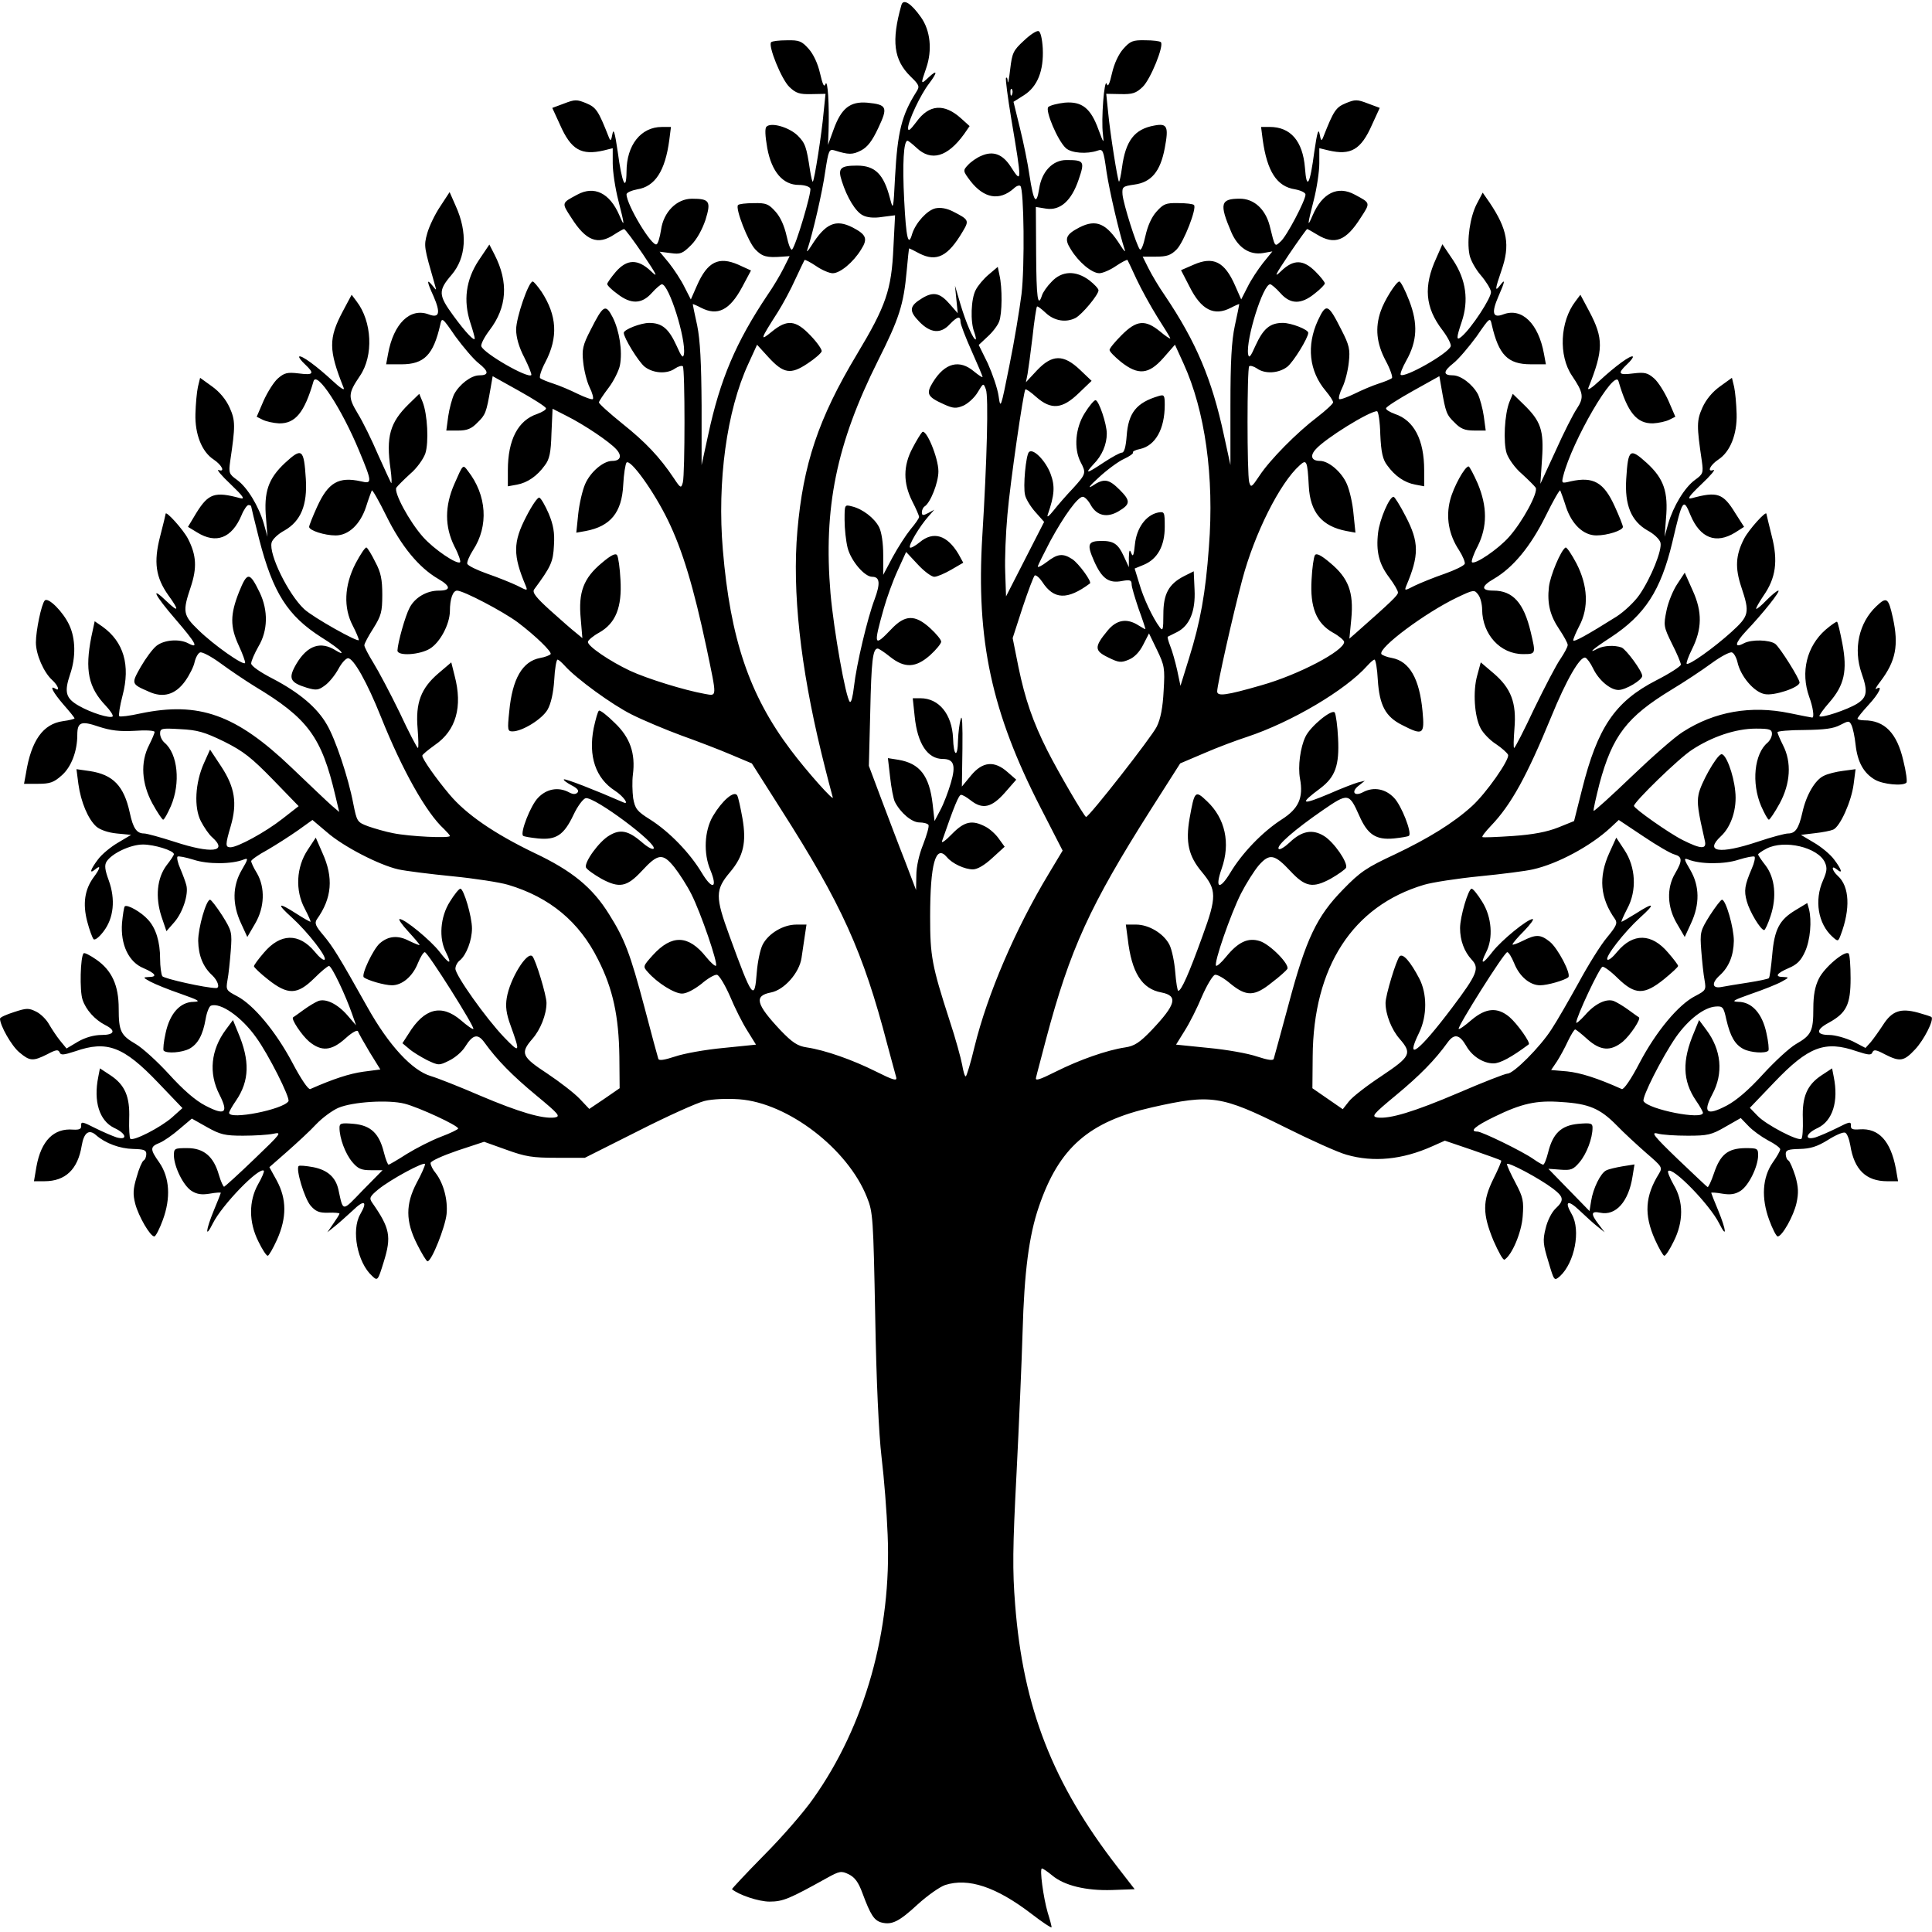 <?xml version="1.0" standalone="no"?>
<!DOCTYPE svg PUBLIC "-//W3C//DTD SVG 20010904//EN"
 "http://www.w3.org/TR/2001/REC-SVG-20010904/DTD/svg10.dtd">
<svg version="1.0" xmlns="http://www.w3.org/2000/svg"
 width="700pt" height="700pt" viewBox="0 0 700 700"
 preserveAspectRatio="xMidYMid meet">
<g transform="translate(0,700) scale(0.1,-0.1)"
fill="#000000" stroke="none">
<path d="M3266 6982 c-37 -131 -28 -199 33 -259 32 -31 34 -36 21 -56 -53 -84
-68 -144 -77 -307 -6 -120 -7 -123 -18 -80 -23 89 -54 120 -120 120 -61 0 -70
-10 -55 -56 19 -60 50 -111 76 -124 15 -8 40 -11 70 -6 l47 6 -6 -117 c-7
-153 -26 -210 -133 -388 -139 -232 -194 -397 -215 -639 -19 -219 11 -491 87
-804 19 -78 38 -150 41 -160 9 -22 -94 93 -153 172 -149 198 -218 402 -245
724 -21 247 14 504 92 673 l32 70 41 -45 c55 -60 81 -64 142 -23 26 17 49 37
51 44 2 6 -16 32 -40 57 -54 57 -85 60 -141 14 -44 -36 -42 -29 22 71 19 30
48 84 64 120 17 36 32 68 33 69 2 2 21 -8 42 -22 20 -14 48 -26 60 -26 27 0
75 40 103 86 25 39 19 54 -31 80 -61 31 -98 15 -149 -66 -12 -19 -19 -26 -15
-15 20 60 55 211 65 284 12 77 14 82 34 76 51 -16 65 -16 96 0 23 12 40 34 62
81 36 76 32 85 -40 92 -62 5 -94 -20 -122 -98 l-20 -55 2 50 c3 95 -3 190 -11
171 -5 -14 -10 -4 -20 39 -8 35 -24 69 -41 88 -25 28 -34 32 -79 31 -28 0 -54
-3 -57 -7 -12 -12 37 -134 66 -162 24 -23 37 -27 80 -26 l51 1 -7 -68 c-6 -71
-33 -245 -39 -250 -2 -2 -6 16 -10 40 -13 86 -17 99 -45 127 -31 30 -96 49
-113 32 -6 -6 -5 -32 3 -78 16 -86 57 -133 114 -133 21 0 39 -6 42 -13 5 -14
-52 -206 -66 -221 -5 -4 -13 17 -20 49 -8 36 -22 68 -40 88 -25 28 -34 32 -79
31 -28 0 -54 -3 -57 -7 -11 -11 37 -135 63 -161 25 -26 41 -30 96 -26 l28 2
-22 -44 c-12 -24 -38 -68 -59 -98 -113 -169 -171 -304 -214 -505 l-24 -110 0
216 c-1 154 -5 236 -16 290 -9 40 -16 75 -16 77 0 1 13 -4 30 -13 60 -31 104
-9 149 75 l32 60 -46 21 c-71 31 -112 11 -150 -76 l-22 -50 -23 45 c-12 25
-38 64 -56 87 l-34 41 40 -5 c35 -5 43 -2 74 29 21 21 40 56 52 91 21 68 15
77 -49 77 -55 0 -103 -48 -112 -113 -4 -26 -11 -50 -16 -52 -16 -11 -109 143
-109 181 0 6 18 14 39 18 64 10 101 66 116 179 l6 47 -33 0 c-76 0 -128 -66
-128 -162 -1 -77 -17 -41 -32 73 -10 69 -15 85 -19 64 -5 -27 -7 -28 -14 -10
-37 94 -45 106 -81 121 -34 14 -41 14 -80 -1 l-43 -16 28 -61 c40 -91 77 -112
159 -93 l32 8 0 -55 c0 -30 9 -90 20 -133 24 -93 24 -102 4 -55 -35 81 -91
108 -152 75 -58 -31 -58 -29 -22 -84 53 -84 96 -100 155 -61 17 11 33 20 36
20 4 0 35 -42 69 -92 51 -76 56 -87 28 -60 -47 44 -86 44 -127 -3 -17 -20 -31
-40 -31 -44 0 -5 16 -21 37 -36 49 -38 88 -37 124 3 16 18 33 32 37 32 26 0
88 -199 80 -253 -3 -17 -9 -10 -27 31 -28 61 -52 82 -99 82 -30 0 -92 -24 -92
-36 0 -18 54 -106 76 -123 31 -24 81 -27 110 -6 12 8 24 11 28 8 8 -8 8 -391
0 -421 -6 -22 -8 -22 -33 16 -51 76 -102 130 -186 197 -47 38 -85 72 -85 77 0
4 16 28 35 53 19 25 37 62 41 81 10 52 -2 126 -26 174 -26 50 -34 46 -80 -45
-29 -56 -32 -72 -27 -117 3 -30 13 -70 23 -91 10 -20 15 -39 12 -43 -3 -3 -28
6 -55 19 -26 13 -66 30 -88 37 -22 7 -44 16 -48 20 -4 4 4 30 19 58 47 90 42
169 -14 255 -14 20 -28 37 -32 37 -15 0 -60 -131 -60 -174 0 -28 10 -64 30
-102 16 -32 27 -60 25 -63 -13 -13 -171 78 -181 104 -3 7 11 34 30 59 63 83
69 173 18 273 l-19 37 -39 -58 c-46 -70 -56 -145 -30 -225 9 -27 16 -53 16
-57 0 -13 -32 20 -78 83 -54 74 -55 90 -6 147 53 62 59 153 15 250 l-22 50
-34 -52 c-19 -28 -40 -72 -47 -97 -13 -47 -12 -49 27 -185 7 -24 7 -24 -8 -5
-22 27 -21 16 4 -39 26 -60 21 -80 -18 -65 -67 25 -127 -33 -147 -143 l-7 -38
55 0 c83 0 116 34 141 143 6 28 7 28 55 -42 28 -38 65 -82 84 -97 38 -30 38
-44 2 -44 -29 0 -72 -33 -91 -69 -7 -15 -17 -51 -21 -79 l-7 -52 42 0 c33 0
49 6 71 29 29 28 32 36 47 122 l8 46 95 -53 c52 -29 96 -57 98 -63 2 -5 -13
-14 -32 -21 -69 -23 -106 -93 -106 -204 l0 -58 33 6 c38 7 73 31 101 70 17 22
22 46 24 116 l4 89 51 -26 c64 -32 156 -94 180 -121 22 -24 15 -42 -15 -42
-32 0 -79 -40 -98 -84 -10 -23 -21 -71 -25 -108 l-7 -68 34 6 c90 17 131 67
136 167 2 40 8 76 12 81 14 14 99 -104 150 -209 53 -109 93 -242 140 -463 38
-183 39 -174 -7 -166 -73 13 -209 55 -271 84 -72 34 -152 88 -152 104 0 6 19
22 41 34 60 34 83 92 77 192 -2 42 -8 82 -12 88 -5 9 -22 1 -56 -28 -66 -55
-85 -106 -76 -201 l6 -71 -23 19 c-13 10 -54 46 -93 81 -52 47 -66 65 -59 76
62 84 69 100 72 160 3 46 -2 74 -19 115 -13 30 -28 56 -34 58 -6 2 -27 -29
-47 -68 -49 -94 -49 -141 -2 -252 7 -18 6 -18 -31 1 -21 10 -70 30 -108 43
-37 13 -70 29 -73 36 -2 6 7 28 21 50 57 87 50 199 -19 287 -18 24 -17 25 -49
-48 -35 -80 -35 -154 0 -225 15 -28 24 -55 21 -58 -11 -10 -95 47 -134 91 -50
56 -107 162 -97 179 4 6 27 29 50 50 24 20 48 54 55 74 13 40 8 142 -10 187
l-12 29 -39 -38 c-67 -66 -82 -117 -65 -235 4 -30 5 -53 2 -50 -2 3 -23 49
-47 102 -23 54 -56 121 -74 150 -36 60 -35 72 8 136 50 73 44 197 -12 270
l-18 24 -32 -60 c-52 -98 -52 -140 3 -277 5 -12 -11 -2 -41 26 -55 51 -113 94
-120 87 -2 -3 7 -15 21 -28 36 -34 31 -40 -23 -33 -41 5 -52 2 -75 -18 -15
-13 -38 -50 -52 -81 l-25 -58 22 -11 c12 -6 39 -12 59 -13 59 -1 92 39 125
153 12 38 102 -100 165 -252 48 -115 48 -121 7 -111 -81 18 -119 -4 -159 -92
-16 -35 -29 -68 -29 -73 0 -13 56 -31 96 -31 47 0 89 40 110 103 9 29 19 55
21 60 2 4 26 -38 53 -93 54 -109 117 -186 187 -227 47 -27 48 -43 2 -43 -43 0
-86 -25 -105 -62 -16 -30 -43 -127 -44 -155 0 -21 81 -16 118 7 37 23 71 88
72 135 0 46 11 75 26 75 23 0 166 -75 220 -115 66 -50 124 -107 119 -115 -3
-4 -20 -11 -38 -14 -64 -12 -101 -75 -112 -194 -7 -67 -6 -72 12 -72 35 0 107
44 127 79 12 21 21 60 24 107 2 41 8 74 12 74 4 0 15 -10 26 -22 42 -47 171
-141 243 -177 42 -21 123 -55 180 -76 56 -20 137 -51 179 -69 l76 -32 106
-167 c219 -343 297 -514 385 -852 15 -55 29 -108 32 -118 4 -15 -10 -11 -74
21 -84 42 -183 77 -250 87 -33 5 -52 17 -96 63 -88 94 -96 124 -34 136 48 9
103 71 111 125 3 22 9 59 12 81 l6 40 -37 0 c-47 0 -101 -32 -122 -73 -9 -18
-18 -62 -21 -99 -8 -108 -16 -97 -99 131 -52 142 -52 167 2 231 49 58 60 108
45 195 -7 39 -15 76 -19 83 -11 19 -55 -19 -88 -75 -31 -53 -35 -135 -9 -196
27 -66 7 -73 -31 -10 -43 72 -117 149 -188 194 -48 30 -54 39 -61 77 -3 24 -4
62 -1 85 10 77 -10 135 -66 188 -27 27 -53 47 -57 44 -4 -2 -12 -31 -19 -63
-20 -102 7 -182 77 -227 31 -20 54 -53 30 -42 -103 45 -211 87 -215 83 -3 -2
10 -12 27 -21 22 -11 29 -20 22 -27 -7 -7 -17 -6 -30 1 -39 21 -82 13 -113
-20 -27 -28 -65 -126 -54 -137 2 -3 27 -7 55 -10 65 -6 93 12 128 86 15 32 35
58 44 60 32 6 262 -166 246 -183 -4 -4 -23 6 -43 24 -48 41 -77 48 -117 24
-37 -21 -92 -97 -85 -116 3 -7 28 -25 56 -41 65 -35 92 -30 146 28 59 64 76
66 118 14 19 -24 47 -68 62 -98 34 -67 97 -251 89 -259 -3 -3 -19 11 -36 32
-64 80 -124 82 -193 6 -36 -40 -36 -41 -18 -61 34 -39 96 -78 124 -78 16 0 43
14 70 35 23 20 49 35 57 33 8 -2 29 -37 47 -78 17 -41 45 -97 63 -125 l31 -50
-118 -12 c-65 -6 -143 -20 -175 -31 -40 -13 -59 -16 -61 -8 -2 6 -25 90 -50
186 -52 196 -72 248 -128 337 -60 97 -134 158 -272 223 -143 69 -246 139 -307
212 -48 57 -98 128 -98 140 0 4 21 21 46 39 76 52 101 138 71 251 l-12 48 -47
-40 c-63 -54 -83 -107 -75 -200 3 -39 4 -70 1 -70 -3 0 -33 57 -66 128 -34 70
-77 151 -95 180 -18 29 -33 58 -33 64 0 6 15 34 33 62 28 45 32 59 32 121 0
55 -5 81 -25 118 -13 27 -28 51 -32 53 -4 3 -22 -24 -40 -58 -41 -80 -44 -160
-10 -225 12 -23 22 -47 22 -52 0 -11 -166 82 -198 112 -57 53 -129 199 -118
241 3 12 24 32 47 44 59 34 83 92 77 187 -7 109 -14 114 -75 58 -61 -57 -78
-105 -69 -203 l5 -65 -13 47 c-19 65 -60 132 -97 159 -29 21 -31 25 -25 68 19
128 19 147 -2 194 -13 29 -36 57 -64 77 l-43 31 -8 -33 c-4 -18 -8 -62 -9 -98
-2 -73 23 -137 66 -165 30 -20 43 -47 18 -38 -9 3 10 -20 43 -51 47 -45 54
-56 35 -51 -92 25 -115 17 -159 -54 l-30 -50 33 -20 c69 -43 126 -21 161 62 8
20 20 37 25 37 6 0 10 -2 10 -5 0 -2 13 -56 29 -119 50 -194 103 -277 225
-355 36 -22 68 -46 72 -53 5 -7 -3 -5 -19 5 -55 35 -103 19 -143 -48 -31 -53
-24 -68 38 -87 34 -10 42 -9 66 9 15 11 36 37 48 59 11 21 27 39 35 39 20 0
69 -87 119 -212 78 -195 165 -349 229 -407 11 -11 21 -22 21 -25 0 -9 -146 -2
-205 10 -27 5 -68 17 -91 25 -40 15 -41 17 -54 82 -18 95 -65 235 -96 287 -35
61 -99 115 -194 165 -47 24 -80 47 -80 56 0 9 12 36 26 61 35 58 36 131 5 196
-37 76 -45 76 -75 2 -32 -81 -33 -125 -1 -194 14 -30 24 -58 23 -63 -4 -12
-113 64 -170 120 -55 53 -57 66 -27 155 23 69 21 115 -10 175 -17 33 -81 104
-81 90 0 -2 -9 -40 -20 -82 -24 -93 -16 -148 30 -213 40 -55 38 -64 -5 -23
-63 61 -46 25 31 -64 74 -86 86 -108 46 -87 -32 17 -87 13 -115 -9 -14 -11
-39 -45 -57 -76 -35 -62 -35 -62 29 -90 52 -24 96 -11 131 37 16 22 32 54 35
70 4 17 13 33 20 35 7 3 41 -15 75 -40 34 -25 89 -62 123 -83 193 -116 242
-183 292 -396 l14 -59 -27 23 c-15 13 -81 76 -147 139 -200 191 -334 239 -546
195 -40 -9 -74 -13 -77 -10 -3 3 2 37 12 75 29 110 4 194 -72 249 l-29 20 -12
-56 c-24 -121 -11 -184 52 -250 17 -18 28 -35 25 -39 -9 -8 -78 13 -123 39
-47 27 -53 49 -31 114 21 61 20 129 -3 178 -22 48 -77 103 -89 89 -12 -13 -32
-109 -32 -152 0 -44 29 -109 59 -136 21 -19 30 -43 11 -31 -23 14 -7 -15 30
-58 22 -25 40 -47 40 -50 0 -2 -19 -7 -42 -10 -72 -10 -115 -70 -134 -189 l-7
-38 51 0 c43 0 57 5 85 30 35 30 57 88 57 147 0 47 14 52 78 30 43 -14 75 -18
130 -15 39 3 72 1 72 -4 0 -5 -9 -26 -20 -48 -32 -62 -27 -139 12 -211 18 -33
36 -59 39 -59 4 0 16 22 28 49 36 84 25 190 -23 230 -9 8 -16 22 -16 33 0 19
6 20 73 16 62 -3 87 -10 159 -45 70 -35 99 -58 177 -138 l93 -96 -59 -46 c-61
-48 -162 -103 -188 -103 -19 0 -19 9 1 77 24 83 15 140 -34 215 l-41 62 -22
-49 c-32 -71 -37 -161 -11 -211 11 -21 29 -48 41 -58 59 -53 -3 -60 -137 -16
-50 16 -100 30 -110 30 -27 0 -40 19 -52 76 -21 96 -60 137 -144 150 l-49 7 7
-54 c9 -65 35 -127 65 -154 14 -12 43 -22 74 -25 l52 -5 -47 -28 c-26 -15 -59
-42 -73 -61 -28 -37 -33 -55 -10 -36 21 18 19 4 -6 -29 -32 -44 -40 -95 -23
-160 8 -31 19 -60 23 -64 5 -5 21 8 36 28 37 48 44 116 19 185 -14 38 -16 55
-8 68 19 30 87 62 132 62 41 0 112 -22 112 -35 0 -4 -12 -22 -27 -41 -34 -46
-41 -114 -18 -185 l18 -53 28 32 c31 35 53 102 44 135 -3 12 -13 39 -22 60 -9
20 -13 40 -10 43 3 3 29 -2 58 -11 51 -17 139 -17 183 1 16 6 15 1 -8 -38 -34
-58 -35 -124 -3 -193 l23 -50 28 48 c35 59 37 131 7 183 -12 19 -21 39 -21 44
0 4 26 23 58 40 31 18 81 50 111 71 l53 38 52 -44 c59 -52 189 -119 259 -135
27 -6 115 -17 196 -25 81 -8 172 -22 202 -31 151 -45 258 -134 326 -271 54
-106 75 -206 77 -351 l1 -115 -55 -38 -55 -37 -35 37 c-19 20 -72 61 -117 91
-93 61 -99 74 -54 126 29 33 51 88 51 130 0 28 -39 156 -51 169 -19 20 -82
-82 -93 -151 -5 -30 -2 -57 14 -100 36 -100 34 -102 -24 -42 -65 68 -176 224
-176 248 0 10 7 24 17 31 23 20 43 72 43 115 0 43 -30 144 -42 144 -5 0 -22
-21 -38 -47 -35 -55 -41 -133 -14 -184 23 -46 12 -44 -24 3 -32 41 -125 118
-144 118 -6 0 8 -20 31 -45 22 -24 41 -46 41 -49 0 -2 -17 5 -38 15 -40 21
-75 18 -106 -9 -24 -21 -68 -114 -58 -123 13 -11 75 -29 102 -29 37 0 75 32
94 80 9 22 20 40 25 40 11 0 182 -272 176 -278 -2 -3 -23 12 -46 32 -70 59
-132 43 -189 -50 l-22 -34 24 -20 c12 -11 42 -29 65 -41 42 -20 44 -20 80 -2
21 10 47 32 58 50 28 45 46 49 70 16 46 -64 101 -120 188 -192 82 -68 89 -76
67 -80 -44 -6 -131 20 -270 79 -74 32 -155 64 -179 71 -68 20 -153 112 -230
250 -106 189 -125 219 -160 261 -28 33 -32 43 -23 57 55 77 61 151 20 241
l-24 55 -29 -44 c-42 -63 -46 -148 -11 -213 14 -27 23 -48 21 -48 -2 0 -26 13
-52 30 -67 43 -73 37 -15 -15 57 -52 128 -143 118 -152 -4 -4 -20 9 -36 29
-57 68 -124 67 -184 -4 -20 -23 -36 -45 -36 -49 0 -4 23 -26 51 -48 72 -57
106 -56 167 4 25 25 49 45 54 45 10 0 60 -106 84 -175 l14 -40 -32 37 c-36 41
-78 61 -105 51 -10 -4 -34 -18 -53 -32 -19 -14 -36 -26 -38 -27 -9 -5 31 -65
58 -88 45 -37 81 -34 132 12 23 21 43 32 45 25 2 -6 21 -40 42 -75 l39 -63
-61 -8 c-51 -7 -109 -26 -193 -63 -7 -3 -34 37 -65 96 -60 113 -141 210 -201
241 -38 20 -40 22 -34 57 4 20 9 69 12 107 5 67 4 72 -31 128 -20 31 -40 57
-44 57 -14 0 -43 -101 -43 -149 1 -54 18 -95 51 -125 20 -19 29 -46 14 -46
-37 0 -189 34 -195 43 -4 7 -8 35 -8 63 0 61 -15 111 -44 142 -24 27 -75 56
-84 48 -3 -3 -7 -30 -10 -60 -6 -78 24 -142 78 -164 44 -19 52 -32 18 -32 -21
-1 -20 -2 7 -17 17 -9 66 -29 110 -44 65 -23 74 -28 47 -29 -49 0 -87 -42
-102 -113 -7 -31 -10 -60 -7 -64 12 -11 66 -7 93 7 31 17 49 50 59 108 4 24
13 46 19 48 34 13 111 -40 164 -115 44 -60 124 -219 117 -231 -18 -30 -215
-69 -215 -42 0 4 11 24 25 44 49 72 51 145 7 248 l-18 44 -26 -35 c-54 -73
-63 -157 -23 -235 34 -67 20 -77 -51 -40 -37 19 -81 58 -132 114 -42 46 -96
95 -120 109 -55 32 -62 47 -62 129 0 84 -25 138 -81 177 -23 16 -43 26 -46 23
-12 -12 -15 -136 -4 -168 12 -37 45 -73 82 -92 40 -20 34 -36 -13 -36 -27 0
-59 -9 -85 -24 l-42 -25 -23 28 c-13 16 -30 42 -40 59 -9 17 -30 38 -46 46
-28 14 -35 14 -81 -1 -28 -9 -51 -19 -51 -24 0 -25 42 -99 70 -122 38 -32 49
-33 101 -7 32 17 40 18 45 7 4 -11 14 -10 57 4 115 40 175 17 300 -114 l88
-92 -38 -34 c-41 -36 -140 -87 -151 -77 -3 4 -5 36 -4 72 3 80 -15 123 -68
158 l-38 25 -6 -31 c-18 -89 4 -159 58 -185 44 -20 50 -46 8 -34 -15 5 -50 20
-78 34 -45 23 -51 24 -50 9 1 -13 -6 -16 -29 -15 -70 6 -116 -40 -133 -134
l-9 -53 38 0 c76 0 121 43 135 129 8 47 26 61 52 38 34 -30 87 -49 134 -50 39
-1 48 -4 48 -18 0 -10 -4 -21 -10 -24 -5 -3 -17 -30 -25 -60 -13 -43 -14 -62
-5 -97 12 -45 54 -118 69 -118 5 0 19 27 31 60 29 79 25 153 -13 208 -34 48
-34 57 1 71 15 6 48 29 72 50 l45 38 55 -31 c48 -27 65 -31 130 -31 41 0 91 3
110 7 33 7 29 2 -68 -91 -57 -55 -107 -100 -110 -101 -3 0 -12 19 -19 43 -19
67 -55 97 -114 97 -47 0 -49 -1 -49 -27 1 -41 34 -109 64 -128 19 -12 36 -15
66 -10 22 4 40 5 40 3 0 -1 -11 -30 -25 -63 -30 -73 -33 -106 -4 -48 33 67
169 207 185 191 2 -3 -7 -25 -21 -49 -34 -61 -34 -137 1 -207 14 -29 29 -52
34 -52 4 0 19 26 34 59 35 79 35 146 -1 213 l-27 49 65 57 c35 31 83 75 105
99 23 24 59 50 80 59 52 22 181 30 240 15 51 -13 194 -79 194 -90 0 -3 -28
-17 -63 -30 -34 -13 -89 -41 -123 -62 -34 -22 -64 -39 -66 -39 -3 0 -11 20
-17 44 -17 69 -47 98 -109 104 -46 4 -52 2 -52 -14 0 -38 21 -94 46 -124 21
-25 33 -30 68 -30 l42 0 -71 -72 c-77 -80 -71 -80 -89 2 -10 45 -40 71 -91 81
-27 5 -51 7 -53 4 -11 -11 21 -117 43 -143 18 -21 31 -27 64 -26 23 1 41 -1
41 -3 0 -3 -10 -19 -22 -36 l-22 -32 25 20 c13 10 43 37 67 59 42 41 55 34 27
-14 -33 -58 -10 -175 43 -223 20 -19 21 -18 42 50 29 93 23 123 -42 216 -11
16 -8 22 22 47 45 37 170 104 170 92 0 -6 -13 -36 -30 -67 -41 -78 -41 -140 1
-223 17 -34 34 -62 38 -62 15 0 64 124 69 171 5 52 -11 111 -39 148 -11 13
-19 29 -19 37 0 7 42 26 97 45 l97 32 81 -29 c69 -25 94 -29 182 -29 l102 0
193 97 c106 54 215 103 241 109 28 7 81 9 125 6 177 -13 394 -180 463 -355 22
-54 23 -75 30 -432 4 -232 13 -426 23 -510 9 -74 19 -200 22 -280 15 -348 -82
-692 -269 -956 -34 -49 -115 -142 -180 -207 -65 -66 -116 -121 -115 -122 25
-21 97 -45 136 -45 49 0 72 10 207 85 47 26 53 27 80 14 22 -11 35 -28 50 -69
29 -78 42 -99 70 -106 37 -9 63 4 130 66 34 31 79 63 99 70 84 27 185 -6 314
-105 39 -30 72 -52 72 -48 0 5 -6 28 -14 53 -16 55 -30 160 -21 160 4 0 20
-11 37 -25 44 -37 123 -56 217 -53 l82 3 -62 80 c-235 303 -342 578 -371 951
-10 125 -9 206 5 475 9 178 19 410 22 514 6 216 23 348 59 453 73 214 181 308
411 360 213 48 249 43 480 -72 94 -47 194 -92 224 -100 97 -28 202 -18 311 31
l45 20 100 -34 c55 -19 102 -36 104 -38 2 -2 -11 -32 -28 -66 -40 -81 -40
-127 0 -224 18 -41 35 -72 40 -69 27 16 62 99 66 157 4 55 2 68 -26 121 -17
32 -31 62 -31 68 0 11 117 -51 167 -89 39 -30 41 -42 9 -72 -14 -13 -30 -45
-36 -72 -11 -43 -9 -58 10 -120 21 -71 21 -71 42 -53 53 49 76 166 43 224 -28
48 -15 55 28 14 23 -22 53 -49 66 -59 l25 -20 -22 29 c-29 38 -28 49 6 42 56
-12 103 40 117 132 l7 43 -44 -7 c-23 -4 -50 -10 -59 -15 -20 -10 -47 -65 -54
-110 l-6 -37 -74 76 c-41 42 -75 77 -75 77 0 0 20 -1 43 -3 39 -3 47 0 70 27
26 31 47 87 47 125 0 16 -6 18 -52 14 -62 -6 -92 -35 -109 -104 -6 -24 -14
-44 -18 -44 -3 0 -19 9 -36 21 -40 28 -186 99 -202 99 -31 0 -8 20 60 53 100
49 154 61 245 54 98 -6 139 -23 199 -84 26 -27 75 -72 108 -101 57 -49 59 -52
46 -74 -51 -82 -55 -149 -15 -239 15 -33 30 -59 34 -59 5 0 20 23 34 52 36 71
36 145 0 205 -14 25 -23 47 -20 50 16 17 151 -122 185 -190 29 -58 26 -25 -4
48 -14 33 -25 62 -25 63 0 2 18 1 40 -3 30 -5 47 -2 66 10 30 19 63 87 64 128
0 26 -2 27 -47 27 -63 -1 -90 -23 -113 -91 -10 -30 -21 -52 -23 -50 -3 1 -52
48 -109 102 -85 82 -98 98 -73 92 17 -5 66 -8 110 -8 72 0 86 3 136 32 l56 32
28 -29 c15 -16 47 -39 71 -52 24 -12 44 -27 44 -32 0 -6 -12 -27 -27 -48 -38
-55 -42 -129 -13 -208 12 -33 26 -60 31 -60 16 0 58 75 68 121 8 36 7 58 -4
97 -9 28 -20 54 -25 57 -6 3 -10 14 -10 24 0 14 9 17 51 18 38 1 62 8 101 32
28 18 56 30 63 27 7 -2 15 -23 19 -46 14 -88 57 -130 134 -130 l39 0 -8 46
c-19 100 -62 147 -131 142 -26 -2 -33 1 -32 14 1 15 -5 14 -50 -9 -28 -14 -63
-29 -78 -34 -42 -12 -36 14 8 34 54 26 76 96 58 185 l-6 31 -38 -25 c-53 -35
-71 -78 -68 -158 1 -36 -1 -68 -5 -72 -10 -11 -129 51 -159 83 l-28 29 88 92
c124 130 184 153 299 113 43 -14 53 -15 57 -4 5 11 13 10 45 -7 55 -28 69 -26
110 18 32 34 69 107 59 117 -2 2 -24 9 -49 16 -63 17 -94 6 -126 -44 -15 -23
-35 -51 -45 -63 l-19 -21 -46 24 c-26 12 -64 23 -85 23 -49 0 -50 19 -1 45 63
35 78 65 78 160 0 46 -3 86 -7 90 -13 13 -88 -50 -108 -91 -14 -28 -20 -60
-20 -108 0 -82 -7 -97 -63 -129 -24 -14 -78 -64 -120 -110 -51 -56 -95 -94
-131 -113 -73 -38 -87 -26 -52 41 41 76 33 161 -22 234 l-26 35 -18 -44 c-44
-103 -42 -176 7 -248 14 -20 25 -40 25 -44 0 -27 -197 12 -215 42 -8 12 68
161 117 232 45 64 102 108 144 111 26 2 29 -2 39 -48 14 -60 31 -90 62 -106
25 -13 79 -17 90 -6 3 4 0 33 -7 64 -15 71 -53 113 -102 113 -27 1 -18 6 47
29 44 15 94 35 110 44 27 15 28 16 8 17 -35 0 -27 13 17 32 31 13 45 27 60 60
19 42 25 112 14 155 l-6 21 -43 -26 c-58 -35 -76 -69 -84 -162 -4 -44 -9 -81
-12 -84 -2 -3 -36 -10 -74 -16 -39 -6 -82 -13 -97 -16 -35 -7 -38 14 -7 42 33
30 50 71 51 125 0 48 -29 149 -43 149 -4 0 -24 -26 -44 -57 -35 -56 -36 -61
-31 -128 3 -38 8 -87 12 -107 6 -35 4 -37 -34 -57 -61 -31 -142 -129 -201
-241 -31 -60 -58 -99 -65 -96 -89 40 -150 59 -198 64 l-58 5 21 31 c11 17 29
50 40 74 11 23 23 42 26 42 3 0 23 -16 44 -35 48 -43 85 -45 129 -9 27 23 67
83 58 88 -2 1 -19 13 -38 27 -19 14 -43 28 -53 32 -27 10 -69 -10 -104 -51
-18 -20 -33 -32 -32 -27 0 20 84 199 95 202 5 2 31 -17 56 -42 62 -60 95 -61
167 -3 28 23 51 44 51 48 0 4 -16 25 -36 48 -60 71 -127 72 -184 4 -16 -20
-32 -33 -36 -29 -10 9 61 100 118 152 58 52 52 58 -15 15 -26 -16 -50 -30 -52
-30 -2 0 7 21 21 48 35 65 31 150 -11 213 l-29 44 -25 -55 c-40 -88 -34 -164
21 -241 9 -14 4 -25 -29 -65 -23 -27 -69 -101 -103 -164 -35 -63 -79 -140 -99
-170 -41 -64 -137 -160 -159 -160 -8 0 -88 -31 -176 -69 -164 -70 -251 -96
-296 -90 -22 4 -15 12 67 80 87 72 142 128 188 192 24 33 43 29 67 -12 21 -38
62 -64 99 -64 24 0 65 22 128 69 7 6 -41 74 -70 99 -44 37 -86 33 -138 -11
-23 -20 -44 -35 -46 -32 -6 6 165 278 176 278 5 0 16 -18 25 -40 19 -48 57
-80 94 -80 27 0 89 18 102 29 12 11 -38 106 -67 129 -34 27 -50 27 -98 3 -20
-10 -37 -16 -37 -13 0 4 19 26 42 49 23 24 37 43 31 43 -19 0 -112 -76 -145
-118 -36 -47 -47 -49 -24 -3 27 51 21 129 -14 184 -16 26 -33 47 -38 47 -12 0
-42 -101 -42 -143 0 -44 15 -85 42 -114 29 -31 21 -52 -70 -173 -122 -162
-174 -201 -120 -91 29 60 29 141 0 196 -32 61 -59 92 -71 80 -12 -13 -51 -141
-51 -169 0 -42 22 -97 51 -130 46 -53 40 -64 -66 -135 -53 -35 -106 -76 -118
-92 l-22 -28 -55 38 -55 38 1 114 c2 326 145 546 403 623 30 9 121 23 202 31
81 8 168 19 193 25 90 20 210 85 281 151 l30 28 90 -60 c49 -33 99 -62 112
-65 29 -8 29 -23 2 -69 -31 -52 -29 -122 7 -182 l28 -48 23 50 c32 69 31 135
-3 193 -23 39 -24 44 -8 38 44 -18 132 -18 183 -1 29 9 55 14 58 11 3 -3 -1
-23 -10 -43 -26 -61 -29 -80 -18 -119 10 -37 50 -104 63 -104 3 0 14 23 23 51
23 69 16 138 -18 183 -15 19 -27 37 -27 40 0 3 13 12 30 21 65 34 187 5 212
-50 9 -20 7 -33 -7 -65 -32 -72 -18 -157 34 -204 20 -18 21 -18 30 6 36 95 32
176 -10 214 -22 20 -26 42 -4 24 23 -19 18 -1 -10 36 -14 19 -47 46 -73 61
l-47 28 50 6 c28 3 58 9 67 13 25 11 66 102 74 165 l7 54 -45 -6 c-25 -3 -57
-11 -70 -18 -31 -14 -64 -69 -78 -134 -13 -57 -25 -75 -52 -75 -10 0 -60 -13
-110 -30 -138 -46 -194 -37 -133 20 38 35 59 101 52 163 -6 63 -35 139 -51
134 -18 -6 -75 -107 -82 -146 -6 -31 -2 -59 23 -168 7 -31 -14 -30 -80 3 -50
25 -176 114 -177 124 0 14 162 172 210 203 73 48 159 77 232 77 50 0 58 -3 58
-19 0 -10 -7 -24 -16 -32 -48 -40 -59 -146 -23 -230 12 -27 24 -49 28 -49 3 0
21 26 39 59 39 72 44 149 12 211 -11 22 -20 43 -20 47 0 4 44 8 98 8 72 1 105
5 129 18 31 16 33 16 41 0 5 -10 12 -42 15 -71 7 -63 29 -103 70 -127 29 -17
101 -24 114 -11 4 3 -1 40 -11 80 -23 100 -68 146 -142 146 -13 0 -24 3 -24 6
0 4 18 26 40 50 38 41 54 74 28 58 -6 -4 0 8 15 27 56 74 67 131 45 231 -16
72 -22 77 -59 42 -64 -60 -85 -155 -54 -244 23 -65 20 -87 -17 -110 -36 -22
-129 -53 -136 -45 -2 2 14 25 36 50 54 62 66 114 47 214 -8 41 -16 76 -19 78
-2 2 -21 -11 -42 -29 -68 -60 -91 -153 -59 -243 14 -38 19 -75 11 -75 -2 0
-39 7 -82 16 -140 29 -272 6 -387 -68 -29 -18 -112 -91 -185 -161 -74 -71
-136 -127 -138 -125 -2 3 8 46 21 98 47 175 100 243 261 341 45 27 110 70 144
95 34 25 68 43 75 40 7 -2 16 -18 20 -35 11 -51 60 -109 99 -116 34 -7 126 24
126 42 0 14 -71 127 -88 140 -21 15 -86 17 -114 2 -36 -19 -32 1 8 44 61 64
127 147 117 147 -5 0 -24 -16 -43 -35 -18 -19 -35 -33 -37 -31 -2 2 10 23 26
47 45 64 54 126 30 218 -10 41 -19 77 -19 79 0 14 -64 -57 -81 -90 -31 -60
-33 -106 -10 -175 31 -93 29 -104 -36 -163 -63 -57 -154 -122 -162 -115 -2 3
6 26 19 52 37 74 38 136 3 213 l-29 65 -27 -41 c-15 -22 -33 -66 -39 -96 -11
-54 -11 -58 20 -121 18 -35 32 -69 32 -75 0 -6 -40 -32 -89 -57 -150 -77 -213
-171 -269 -395 l-29 -115 -57 -23 c-40 -16 -91 -26 -164 -31 -59 -4 -109 -6
-111 -4 -3 2 11 20 31 41 73 76 130 180 218 394 55 135 105 221 124 215 6 -2
19 -20 28 -39 20 -42 62 -78 92 -78 26 0 86 36 86 51 0 17 -58 96 -75 103 -25
9 -64 7 -86 -4 -41 -22 -16 0 46 40 125 82 182 170 224 345 37 158 40 162 66
98 35 -83 92 -105 161 -63 l33 21 -32 50 c-44 72 -65 79 -157 54 -19 -5 -12 6
35 51 33 31 52 54 43 51 -25 -9 -12 18 18 38 43 28 68 92 66 165 -1 36 -5 80
-9 98 l-8 33 -43 -31 c-28 -20 -51 -48 -64 -77 -21 -47 -21 -66 -2 -194 6 -43
4 -47 -25 -68 -37 -27 -78 -94 -97 -159 l-13 -47 5 65 c9 98 -8 146 -69 202
-62 56 -68 52 -75 -57 -6 -95 18 -153 77 -187 23 -12 44 -32 47 -44 7 -26 -34
-128 -76 -189 -17 -25 -55 -61 -83 -79 -105 -66 -157 -95 -157 -86 0 5 10 29
22 52 35 66 31 146 -10 226 -18 34 -36 61 -40 58 -17 -10 -55 -101 -60 -142
-7 -61 4 -105 38 -155 16 -24 30 -49 30 -56 0 -7 -12 -29 -26 -50 -15 -21 -57
-102 -95 -180 -37 -79 -70 -143 -73 -143 -3 0 -2 31 1 70 8 93 -12 146 -75
200 l-47 40 -13 -48 c-16 -57 -10 -148 12 -190 9 -18 34 -44 56 -58 21 -14 41
-32 44 -39 6 -17 -79 -139 -131 -186 -67 -61 -158 -117 -280 -175 -101 -47
-125 -63 -187 -127 -95 -97 -134 -178 -197 -415 -28 -103 -52 -192 -54 -198
-2 -8 -21 -5 -61 8 -32 11 -110 25 -175 31 l-118 12 31 50 c18 28 46 84 63
125 18 41 39 76 47 78 8 2 34 -13 57 -33 57 -46 86 -46 149 5 28 21 53 44 56
49 10 16 -62 89 -99 101 -43 14 -79 -3 -123 -57 -17 -21 -33 -35 -36 -32 -9 9
52 185 90 261 19 37 48 83 65 103 39 44 57 40 114 -21 54 -58 81 -63 146 -28
28 16 53 34 56 40 7 19 -44 93 -80 115 -42 26 -81 18 -124 -23 -18 -17 -36
-28 -40 -24 -11 11 59 71 159 140 93 64 96 63 133 -20 30 -68 60 -88 125 -82
28 3 53 7 55 10 11 11 -27 109 -54 137 -31 33 -74 41 -112 21 -31 -17 -45 0
-18 22 l24 19 -25 -6 c-14 -4 -61 -22 -104 -41 -102 -43 -110 -38 -32 20 54
41 69 83 64 181 -2 45 -8 86 -12 93 -9 15 -88 -49 -106 -87 -19 -39 -28 -108
-20 -152 13 -70 -5 -109 -66 -148 -70 -45 -144 -122 -187 -194 -39 -64 -56
-56 -31 15 33 93 13 183 -53 245 -43 41 -45 38 -63 -62 -15 -87 -4 -137 45
-195 53 -64 54 -89 2 -231 -49 -136 -77 -199 -88 -199 -3 0 -8 30 -11 68 -3
37 -12 81 -21 99 -21 41 -75 73 -121 73 l-37 0 7 -52 c14 -122 51 -181 122
-194 61 -12 53 -43 -35 -136 -44 -46 -63 -58 -96 -63 -67 -10 -166 -45 -250
-87 -64 -32 -78 -36 -73 -21 2 10 19 72 36 138 87 327 159 484 379 831 l107
168 87 37 c48 21 118 47 155 59 160 53 357 169 436 258 11 12 22 22 26 22 4 0
10 -33 12 -74 6 -92 28 -133 88 -163 76 -39 82 -35 74 50 -11 118 -47 181
-111 193 -18 3 -35 10 -38 14 -13 22 159 150 274 205 61 29 63 29 77 10 8 -10
14 -35 14 -54 1 -90 66 -161 148 -161 47 0 47 0 28 80 -25 106 -65 150 -135
150 -46 0 -45 16 2 43 70 41 133 118 187 227 27 55 51 97 53 93 2 -5 12 -31
21 -60 21 -63 63 -103 110 -103 40 0 96 18 96 31 0 5 -13 38 -29 73 -40 89
-78 110 -160 92 -33 -8 -34 -8 -27 20 32 126 186 391 200 343 33 -114 66 -154
125 -153 20 1 47 7 59 13 l22 11 -25 58 c-14 31 -37 68 -52 81 -23 20 -34 23
-75 18 -54 -7 -59 -1 -23 33 14 13 23 25 21 28 -7 7 -65 -36 -120 -87 -30 -28
-46 -38 -41 -26 55 137 55 179 3 277 l-32 60 -18 -24 c-56 -73 -62 -197 -12
-270 41 -61 44 -78 17 -119 -13 -19 -48 -88 -77 -153 l-55 -119 6 90 c7 104
-4 137 -67 198 l-39 38 -12 -29 c-18 -45 -23 -147 -10 -187 7 -20 31 -54 55
-74 23 -21 46 -44 50 -50 10 -17 -47 -123 -97 -179 -39 -44 -123 -101 -134
-91 -3 3 6 30 21 58 35 71 35 143 0 227 -15 34 -30 62 -33 62 -14 0 -55 -75
-67 -122 -16 -62 -5 -125 32 -181 14 -22 23 -44 21 -50 -3 -7 -36 -23 -73 -36
-38 -13 -87 -33 -108 -43 -37 -19 -38 -19 -31 -1 47 111 47 158 -2 252 -20 39
-40 71 -44 71 -15 0 -50 -81 -56 -130 -8 -68 3 -113 40 -162 18 -24 32 -48 32
-55 0 -10 -24 -33 -153 -147 l-23 -20 7 72 c9 96 -10 147 -76 202 -34 29 -51
37 -56 28 -4 -6 -10 -46 -12 -88 -6 -100 17 -158 77 -192 22 -12 41 -28 41
-34 0 -32 -165 -119 -300 -157 -128 -37 -160 -41 -160 -22 0 23 56 274 91 405
44 166 136 350 208 414 25 23 28 17 33 -76 5 -95 48 -145 136 -162 l33 -6 -7
68 c-3 37 -14 85 -24 108 -19 44 -66 84 -98 84 -30 0 -37 18 -15 42 34 39 194
138 222 138 5 0 11 -38 12 -84 3 -66 9 -91 25 -112 28 -39 63 -63 102 -70 l32
-6 0 58 c0 111 -37 181 -106 204 -19 7 -34 16 -32 21 2 6 46 34 98 63 l95 53
8 -46 c15 -86 18 -94 47 -122 22 -23 38 -29 71 -29 l42 0 -7 52 c-4 28 -14 64
-21 79 -19 36 -62 69 -91 69 -36 0 -36 14 2 44 19 15 56 59 84 97 48 70 49 70
55 42 25 -109 58 -143 141 -143 l55 0 -7 38 c-20 110 -80 168 -147 143 -39
-15 -44 5 -18 65 24 54 26 67 6 40 -20 -26 -18 -13 5 54 32 92 22 149 -43 246
l-25 36 -22 -42 c-24 -47 -36 -130 -26 -182 3 -19 22 -53 40 -74 19 -22 36
-49 38 -61 3 -20 -71 -133 -107 -163 -19 -16 -19 -5 1 54 26 77 16 152 -31
223 l-39 58 -22 -50 c-47 -102 -41 -179 22 -261 19 -25 33 -52 30 -59 -10 -27
-168 -116 -181 -103 -3 3 6 26 20 51 40 71 43 134 11 217 -15 39 -31 70 -36
70 -11 0 -55 -69 -68 -109 -20 -59 -15 -114 18 -177 17 -31 27 -61 23 -64 -4
-4 -26 -13 -48 -20 -22 -7 -62 -24 -88 -37 -27 -13 -52 -22 -55 -19 -3 4 2 23
12 43 10 21 20 61 23 91 5 45 2 61 -27 117 -48 95 -55 98 -85 34 -42 -91 -32
-184 28 -255 15 -18 27 -36 27 -42 0 -5 -26 -29 -57 -53 -74 -56 -172 -155
-210 -213 -28 -42 -31 -44 -37 -23 -8 30 -8 412 0 420 4 3 16 0 28 -8 29 -21
79 -18 110 6 22 17 76 105 76 123 0 12 -62 36 -92 36 -47 0 -71 -21 -99 -82
-18 -41 -24 -48 -27 -31 -8 54 54 253 80 253 4 0 21 -14 37 -32 36 -41 75 -42
124 -2 21 16 37 33 37 37 0 5 -15 24 -34 43 -44 44 -79 45 -124 2 -28 -27 -23
-16 28 60 34 50 64 92 66 92 2 0 18 -9 36 -20 64 -39 105 -23 158 61 36 55 36
53 -22 84 -61 33 -117 6 -152 -75 -20 -47 -20 -38 4 55 11 43 20 103 20 133
l0 55 33 -8 c81 -19 118 2 158 93 l28 61 -43 16 c-39 15 -46 15 -80 1 -36 -15
-44 -27 -81 -121 -7 -18 -9 -17 -14 10 -4 21 -9 5 -19 -64 -16 -122 -28 -142
-34 -59 -8 97 -52 148 -128 148 l-31 0 6 -47 c16 -114 51 -169 117 -179 21 -4
38 -12 38 -19 0 -21 -68 -151 -90 -170 -22 -20 -20 -23 -40 58 -16 60 -57 97
-108 97 -70 0 -75 -18 -31 -121 24 -56 66 -84 115 -76 l34 6 -34 -42 c-18 -23
-44 -62 -56 -87 l-23 -45 -22 50 c-38 87 -79 107 -150 76 l-46 -20 31 -60 c42
-84 89 -108 150 -76 17 9 30 14 30 13 0 -2 -7 -37 -16 -78 -12 -56 -16 -131
-16 -290 l0 -215 -24 110 c-43 200 -100 336 -214 505 -21 30 -47 74 -59 98
l-21 42 48 0 c40 0 54 5 75 26 26 26 74 150 63 161 -3 4 -29 7 -57 7 -45 1
-54 -3 -79 -31 -18 -20 -32 -52 -40 -88 -7 -32 -15 -53 -20 -49 -12 13 -60
165 -63 199 -2 28 1 30 42 36 62 8 95 47 111 132 15 79 9 91 -38 82 -72 -13
-104 -55 -117 -153 -4 -29 -9 -52 -11 -50 -5 6 -32 175 -39 250 l-7 68 52 -1
c43 -1 56 3 80 26 29 28 78 150 66 162 -3 4 -29 7 -57 7 -45 1 -54 -3 -79 -31
-17 -19 -33 -53 -41 -88 -9 -40 -15 -52 -19 -39 -9 24 -21 -131 -14 -182 4
-36 3 -35 -16 16 -28 78 -60 103 -122 98 -27 -3 -54 -10 -60 -16 -12 -12 34
-122 64 -149 20 -18 76 -22 114 -9 20 7 22 3 33 -76 11 -72 46 -222 66 -283 4
-11 -3 -4 -15 15 -51 81 -88 97 -149 66 -50 -26 -56 -41 -31 -80 28 -46 76
-86 103 -86 12 0 40 12 60 26 21 14 40 24 42 22 1 -1 16 -33 33 -70 17 -36 51
-98 76 -138 25 -39 46 -73 46 -76 0 -3 -17 8 -37 25 -54 44 -85 41 -139 -13
-24 -24 -44 -48 -44 -54 0 -6 19 -25 41 -43 63 -50 101 -46 154 14 l42 48 31
-68 c78 -171 112 -410 92 -665 -12 -167 -31 -272 -72 -403 l-31 -100 -12 57
c-7 31 -18 70 -25 87 -7 18 -11 33 -9 34 2 1 18 9 34 17 45 23 67 75 63 154
l-3 66 -34 -17 c-57 -29 -76 -65 -76 -139 0 -56 -2 -62 -13 -47 -25 33 -60
107 -75 161 l-16 52 34 14 c49 21 75 68 75 137 0 54 -1 56 -24 52 -44 -9 -78
-56 -84 -115 -4 -39 -7 -48 -13 -33 -6 16 -8 13 -9 -15 l0 -35 -19 41 c-20 43
-36 54 -79 54 -51 0 -55 -12 -28 -73 28 -63 53 -82 102 -72 28 5 34 3 34 -12
0 -10 12 -49 25 -88 14 -38 25 -72 25 -74 0 -2 -11 4 -25 13 -42 27 -80 21
-113 -20 -48 -58 -47 -72 3 -96 38 -19 47 -20 75 -8 20 8 39 28 52 54 l21 41
29 -60 c27 -56 29 -66 24 -148 -3 -60 -11 -102 -25 -130 -18 -37 -245 -327
-256 -327 -6 0 -100 161 -140 240 -53 105 -81 187 -105 303 l-21 105 36 111
c20 60 40 113 44 116 5 2 17 -8 27 -23 42 -65 91 -67 173 -6 8 6 -41 73 -64
88 -34 22 -53 20 -92 -10 -18 -14 -33 -21 -33 -17 0 4 21 46 45 92 50 92 100
161 118 161 7 0 20 -13 29 -30 22 -39 59 -47 100 -23 44 26 45 38 5 78 -40 40
-57 43 -100 14 -18 -11 -8 2 23 30 30 28 72 59 92 68 20 9 35 20 33 23 -3 4 9
10 25 13 56 12 90 72 90 160 0 35 -2 38 -22 32 -81 -24 -110 -61 -116 -145 -3
-40 -9 -60 -17 -60 -7 0 -36 -16 -65 -35 -63 -42 -72 -44 -38 -7 31 31 48 72
48 111 0 35 -29 121 -41 121 -5 0 -23 -21 -39 -47 -34 -54 -40 -128 -15 -177
21 -40 20 -43 -27 -95 -24 -25 -56 -62 -71 -81 -16 -20 -25 -27 -21 -15 25 72
27 104 10 149 -18 47 -63 93 -78 78 -11 -11 -22 -125 -14 -156 3 -14 20 -42
37 -61 l32 -36 -69 -135 -69 -135 -3 88 c-2 48 2 142 8 208 10 117 58 446 65
454 3 2 20 -10 40 -28 54 -47 94 -43 153 14 l47 45 -42 40 c-60 57 -101 56
-156 -2 l-40 -43 6 30 c3 17 11 77 18 135 6 58 14 107 16 109 2 3 16 -8 32
-23 31 -29 73 -36 108 -18 24 13 83 84 83 100 0 6 -15 22 -33 36 -49 37 -100
35 -137 -5 -16 -16 -32 -39 -35 -50 -15 -46 -20 -8 -21 151 l-1 170 37 -6 c51
-8 92 28 118 105 23 67 20 71 -45 71 -49 0 -89 -42 -98 -104 -10 -62 -20 -49
-35 48 -6 43 -22 121 -35 173 l-23 94 38 24 c49 31 72 89 68 170 -2 34 -8 60
-15 62 -7 3 -31 -13 -54 -35 -38 -35 -42 -44 -49 -103 -4 -35 -8 -55 -9 -45 0
11 -3 17 -6 14 -3 -3 6 -70 19 -149 39 -232 39 -237 -2 -173 -29 45 -63 58
-105 40 -18 -7 -40 -23 -50 -34 -19 -20 -18 -22 9 -58 49 -63 105 -73 157 -27
9 9 20 13 24 9 13 -12 16 -293 4 -392 -7 -55 -26 -171 -44 -259 -31 -155 -32
-159 -39 -110 -4 28 -22 80 -39 118 l-33 67 32 30 c18 16 37 41 42 55 11 28
12 122 1 169 l-6 29 -33 -28 c-18 -15 -39 -40 -47 -56 -17 -32 -20 -115 -5
-153 5 -14 7 -26 5 -26 -9 0 -35 60 -55 127 l-20 68 5 -50 5 -50 -28 32 c-36
42 -60 47 -100 23 -48 -29 -50 -46 -11 -86 40 -41 77 -45 110 -9 28 29 39 31
39 9 0 -9 18 -56 40 -105 22 -49 40 -92 40 -95 0 -3 -14 6 -31 20 -53 45 -106
31 -149 -39 -26 -42 -20 -53 40 -80 33 -15 44 -16 70 -5 16 7 40 28 52 48 21
35 21 35 30 11 10 -25 4 -257 -13 -532 -23 -377 34 -639 212 -985 l79 -154
-51 -85 c-120 -199 -221 -434 -268 -625 -14 -59 -29 -108 -32 -108 -4 0 -9 19
-13 42 -4 22 -24 96 -46 162 -64 198 -70 232 -70 374 0 192 20 265 61 216 19
-23 64 -44 94 -44 16 0 42 15 70 41 l45 41 -21 29 c-11 16 -33 36 -49 44 -48
25 -76 19 -121 -27 -23 -24 -39 -35 -36 -26 45 130 61 168 69 168 6 0 21 -9
35 -20 43 -34 76 -26 123 27 l42 48 -31 27 c-48 43 -91 39 -133 -12 l-33 -40
2 137 c1 86 -1 127 -6 108 -5 -16 -9 -51 -10 -77 -1 -66 -16 -60 -18 8 -4 86
-51 144 -118 144 l-28 0 7 -66 c10 -99 47 -154 102 -154 40 0 48 -23 29 -87
-9 -31 -26 -76 -38 -98 l-21 -40 -7 62 c-12 103 -47 147 -124 160 l-38 6 8
-69 c4 -38 12 -78 17 -89 21 -41 62 -75 89 -75 15 0 30 -4 33 -9 3 -5 -6 -36
-19 -70 -15 -37 -25 -81 -25 -113 l-1 -53 -40 105 c-23 58 -61 159 -86 225
l-45 120 5 195 c4 185 9 230 27 230 4 0 24 -13 45 -30 53 -42 93 -40 145 6 22
20 40 42 40 49 0 7 -18 29 -40 49 -55 50 -91 49 -141 -4 -63 -66 -65 -60 -27
75 11 39 33 100 50 137 l31 68 42 -45 c23 -25 50 -45 60 -45 10 0 38 12 62 26
l43 25 -17 31 c-41 69 -91 85 -141 43 -16 -13 -32 -22 -35 -19 -7 7 35 77 67
113 l21 24 -22 -12 c-19 -10 -23 -9 -23 3 0 8 5 18 10 21 21 13 50 86 50 127
0 49 -45 157 -59 142 -5 -5 -21 -31 -35 -58 -34 -64 -34 -126 -1 -192 14 -27
25 -53 25 -57 0 -5 -14 -25 -31 -45 -17 -21 -46 -66 -65 -101 l-34 -64 0 72
c0 44 -6 83 -15 101 -17 33 -60 66 -98 75 -27 7 -27 7 -27 -49 0 -32 5 -77 11
-101 12 -47 61 -105 89 -105 28 0 30 -24 9 -81 -26 -68 -66 -237 -75 -317 -4
-35 -10 -60 -15 -55 -15 15 -58 258 -70 393 -26 310 21 541 172 843 77 153 93
203 104 325 4 45 8 82 9 82 1 0 18 -8 38 -19 62 -31 103 -10 156 80 24 40 23
43 -36 73 -22 11 -44 15 -63 11 -30 -7 -71 -52 -84 -92 -14 -50 -22 -17 -29
121 -7 134 -2 216 12 216 3 0 18 -12 33 -26 53 -50 112 -33 172 50 l20 29 -31
28 c-61 55 -116 51 -162 -13 -22 -29 -30 -36 -30 -22 0 25 45 121 76 161 31
41 31 53 -1 23 -30 -28 -30 -27 -9 34 22 64 15 135 -19 183 -35 50 -64 69 -71
45z m401 -324 c-3 -8 -6 -5 -6 6 -1 11 2 17 5 13 3 -3 4 -12 1 -19z"/>
</g>
</svg>
